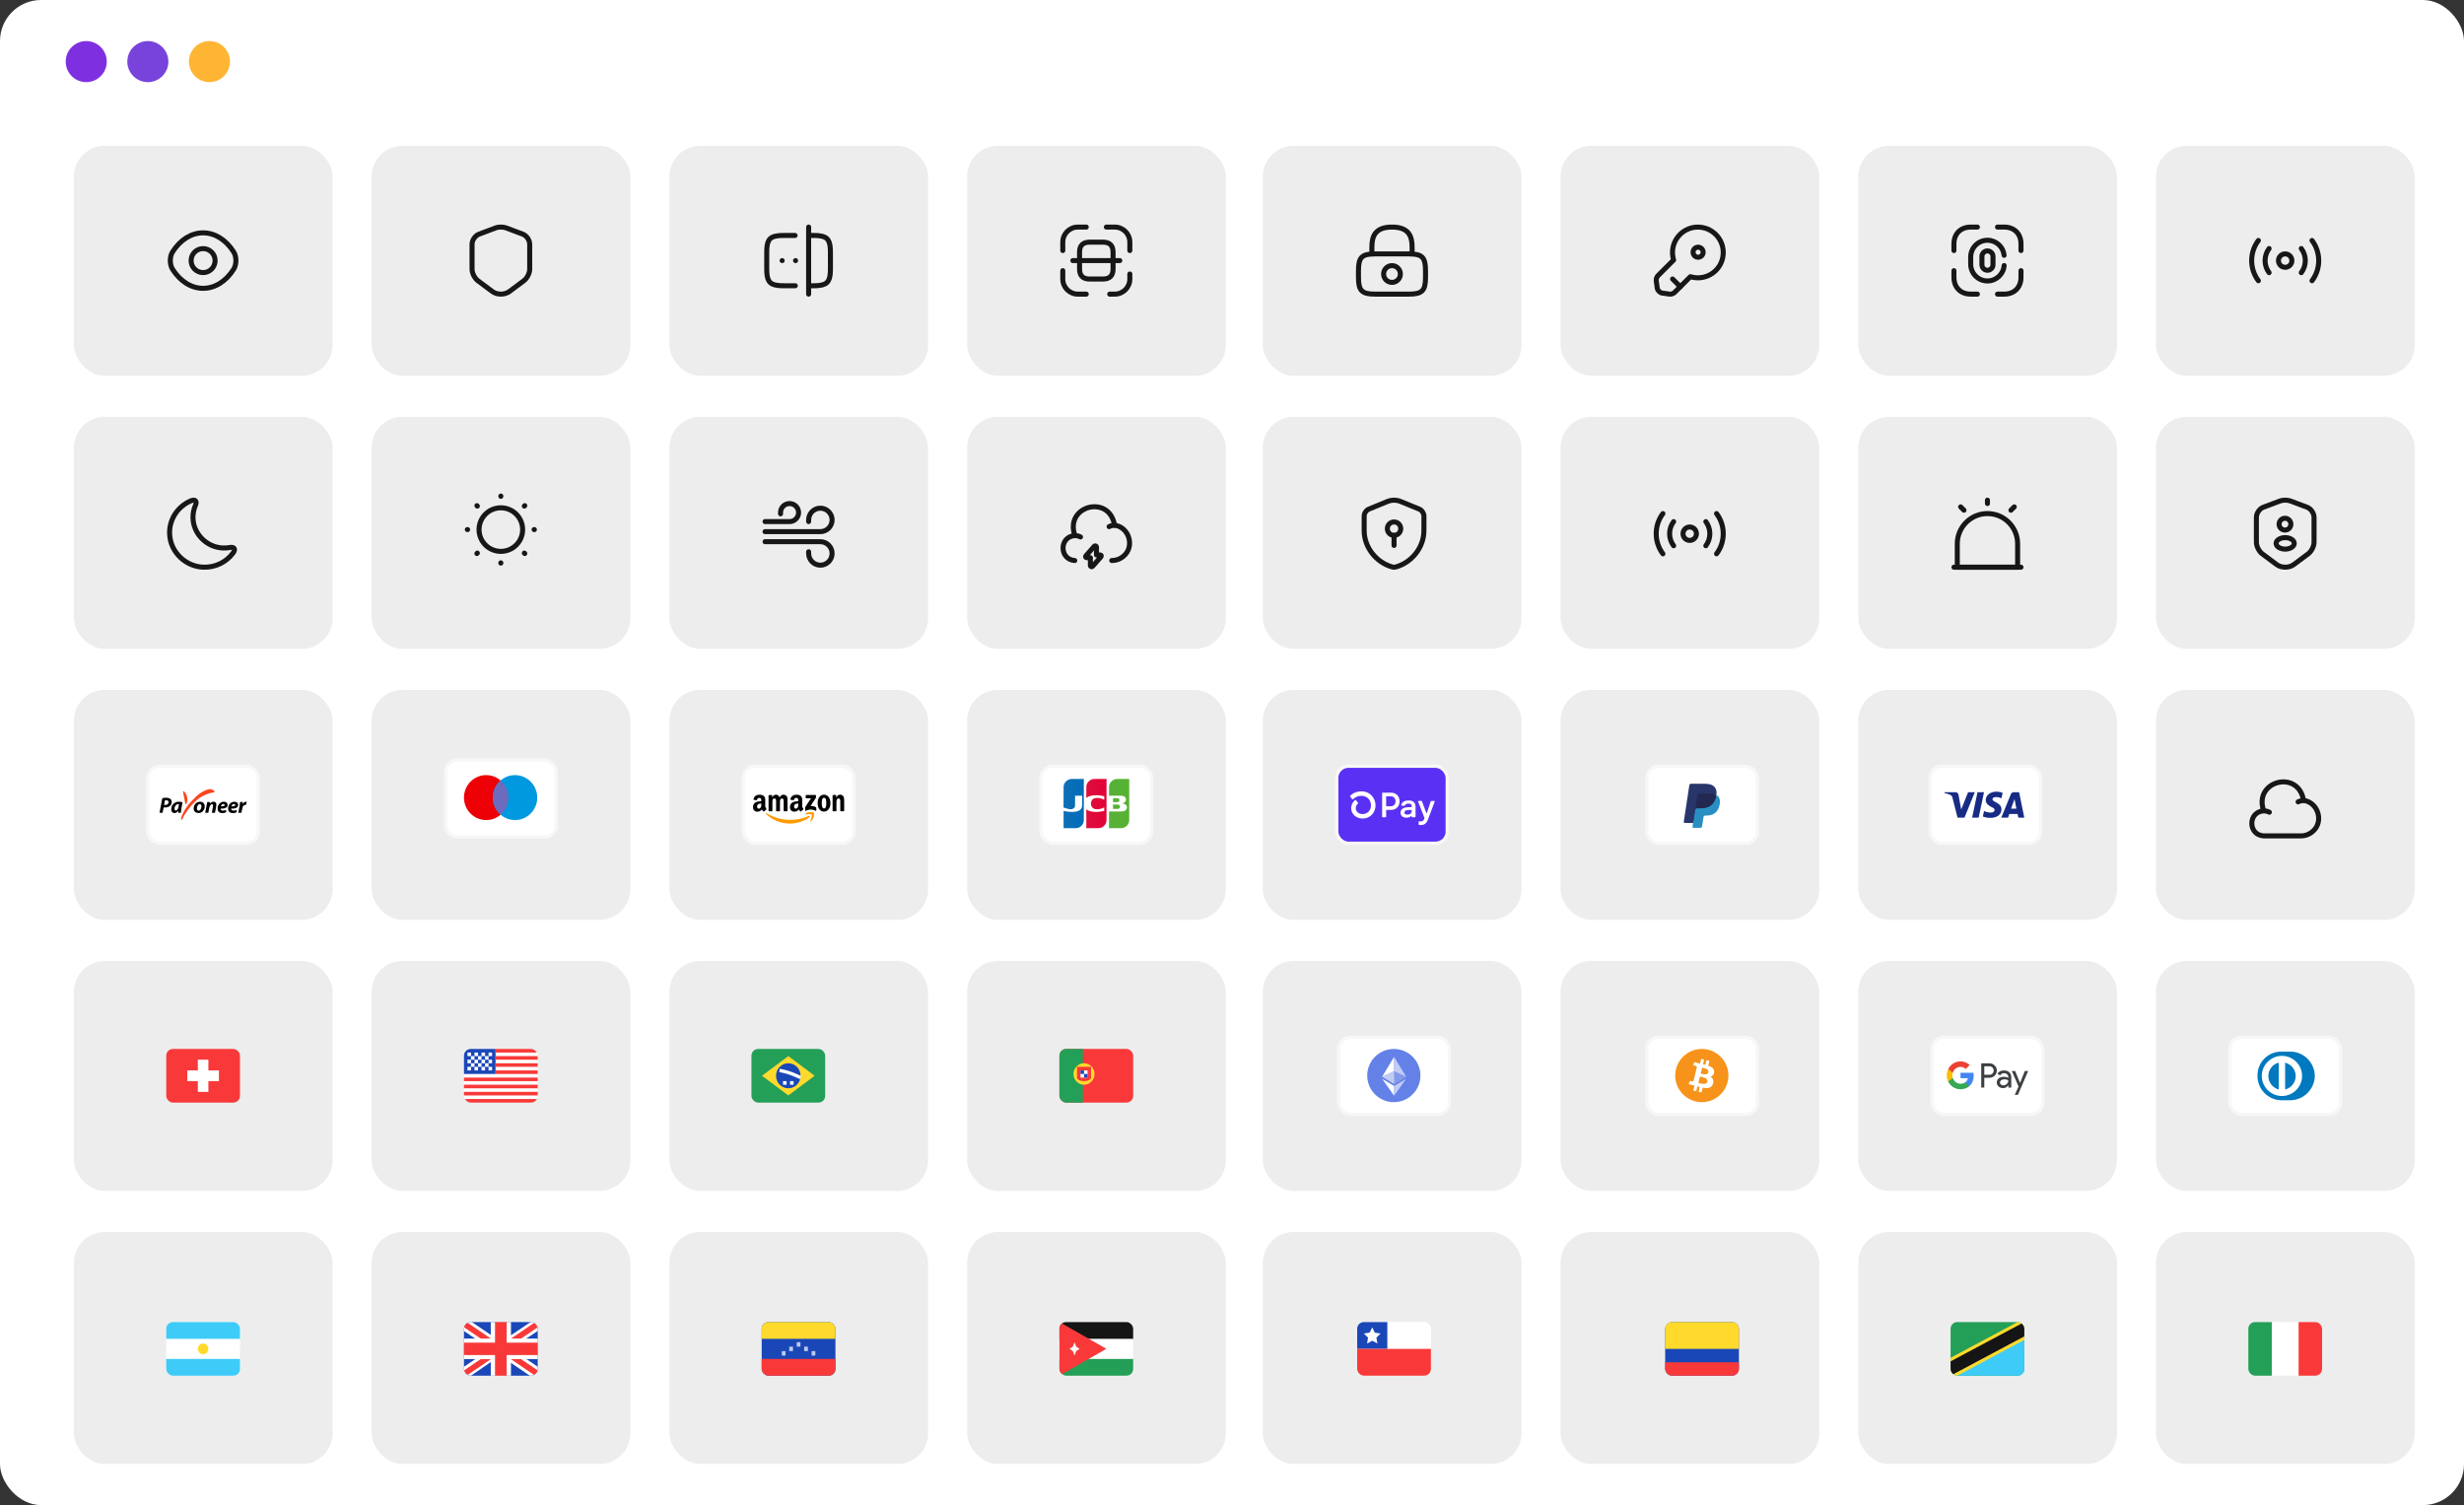 <svg width="1200" height="733" viewBox="0 0 1200 733" fill="none" xmlns="http://www.w3.org/2000/svg">
<rect x="0" y="0" width="1200" height="733" fill="#333333" stroke="none"/>
<rect width="1200" height="733" rx="20" fill="white"/>
<circle cx="42" cy="30" r="10" fill="#7E30E1"/>
<circle cx="72" cy="30" r="10" fill="#7743DB"/>
<circle cx="102" cy="30" r="10" fill="#FFB534"/>
<rect x="36" y="71" width="126" height="112" rx="15" fill="#EDEDED"/>
<rect x="181" y="71" width="126" height="112" rx="15" fill="#EDEDED"/>
<rect x="326" y="71" width="126" height="112" rx="15" fill="#EDEDED"/>
<rect x="471" y="71" width="126" height="112" rx="15" fill="#EDEDED"/>
<rect x="615" y="71" width="126" height="112" rx="15" fill="#EDEDED"/>
<rect x="760" y="71" width="126" height="112" rx="15" fill="#EDEDED"/>
<rect x="905" y="71" width="126" height="112" rx="15" fill="#EDEDED"/>
<rect x="1050" y="71" width="126" height="112" rx="15" fill="#EDEDED"/>
<rect x="36" y="203" width="126" height="113" rx="15" fill="#EDEDED"/>
<rect x="181" y="203" width="126" height="113" rx="15" fill="#EDEDED"/>
<rect x="326" y="203" width="126" height="113" rx="15" fill="#EDEDED"/>
<rect x="471" y="203" width="126" height="113" rx="15" fill="#EDEDED"/>
<rect x="615" y="203" width="126" height="113" rx="15" fill="#EDEDED"/>
<rect x="760" y="203" width="126" height="113" rx="15" fill="#EDEDED"/>
<rect x="905" y="203" width="126" height="113" rx="15" fill="#EDEDED"/>
<rect x="1050" y="203" width="126" height="113" rx="15" fill="#EDEDED"/>
<rect x="36" y="336" width="126" height="112" rx="15" fill="#EDEDED"/>
<rect x="181" y="336" width="126" height="112" rx="15" fill="#EDEDED"/>
<rect x="326" y="336" width="126" height="112" rx="15" fill="#EDEDED"/>
<rect x="471" y="336" width="126" height="112" rx="15" fill="#EDEDED"/>
<rect x="615" y="336" width="126" height="112" rx="15" fill="#EDEDED"/>
<rect x="760" y="336" width="126" height="112" rx="15" fill="#EDEDED"/>
<rect x="905" y="336" width="126" height="112" rx="15" fill="#EDEDED"/>
<rect x="1050" y="336" width="126" height="112" rx="15" fill="#EDEDED"/>
<rect x="36" y="468" width="126" height="112" rx="15" fill="#EDEDED"/>
<rect x="181" y="468" width="126" height="112" rx="15" fill="#EDEDED"/>
<rect x="326" y="468" width="126" height="112" rx="15" fill="#EDEDED"/>
<rect x="471" y="468" width="126" height="112" rx="15" fill="#EDEDED"/>
<rect x="615" y="468" width="126" height="112" rx="15" fill="#EDEDED"/>
<rect x="760" y="468" width="126" height="112" rx="15" fill="#EDEDED"/>
<rect x="905" y="468" width="126" height="112" rx="15" fill="#EDEDED"/>
<rect x="1050" y="468" width="126" height="112" rx="15" fill="#EDEDED"/>
<rect x="36" y="600" width="126" height="113" rx="15" fill="#EDEDED"/>
<rect x="181" y="600" width="126" height="113" rx="15" fill="#EDEDED"/>
<rect x="326" y="600" width="126" height="113" rx="15" fill="#EDEDED"/>
<rect x="471" y="600" width="126" height="113" rx="15" fill="#EDEDED"/>
<rect x="615" y="600" width="126" height="113" rx="15" fill="#EDEDED"/>
<rect x="760" y="600" width="126" height="113" rx="15" fill="#EDEDED"/>
<rect x="905" y="600" width="126" height="113" rx="15" fill="#EDEDED"/>
<rect x="1050" y="600" width="126" height="113" rx="15" fill="#EDEDED"/>
<path d="M82.64 260.603C83.228 269.011 90.362 275.852 98.901 276.227C104.925 276.488 110.313 273.68 113.545 269.256C114.884 267.444 114.166 266.236 111.929 266.644C110.835 266.84 109.709 266.921 108.533 266.872C100.55 266.546 94.019 259.868 93.987 251.983C93.97 249.861 94.411 247.852 95.211 246.024C96.093 244 95.032 243.036 92.991 243.902C86.526 246.628 82.101 253.142 82.64 260.603Z" stroke="#171717" stroke-width="2.449" stroke-linecap="round" stroke-linejoin="round"/>
<path d="M243.917 268.529C249.778 268.529 254.529 263.778 254.529 257.918C254.529 252.057 249.778 247.306 243.917 247.306C238.056 247.306 233.305 252.057 233.305 257.918C233.305 263.778 238.056 268.529 243.917 268.529Z" stroke="#171717" stroke-width="2.449" stroke-linecap="round" stroke-linejoin="round"/>
<path d="M255.574 269.574L255.362 269.362M255.362 246.473L255.574 246.261L255.362 246.473ZM232.26 269.574L232.473 269.362L232.26 269.574ZM243.917 241.722V241.591V241.722ZM243.917 274.243V274.113V274.243ZM227.722 257.917H227.591H227.722ZM260.243 257.917H260.113H260.243ZM232.473 246.473L232.26 246.261L232.473 246.473Z" stroke="#171717" stroke-width="2.449" stroke-linecap="round" stroke-linejoin="round"/>
<path d="M1105.2 395.566C1104.33 395.126 1103.37 394.897 1102.39 394.897C1094.75 395.436 1094.75 406.554 1102.39 407.093H1120.49C1122.7 407.109 1124.82 406.293 1126.44 404.807C1131.81 400.121 1128.93 390.701 1121.86 389.803C1119.32 374.506 1097.23 380.318 1102.47 394.897" stroke="#171717" stroke-width="2.449" stroke-miterlimit="10" stroke-linecap="round" stroke-linejoin="round"/>
<path d="M1119.2 390.521C1120.05 390.097 1120.98 389.868 1121.93 389.852" stroke="#171717" stroke-width="2.449" stroke-miterlimit="10" stroke-linecap="round" stroke-linejoin="round"/>
<path d="M541.444 272.978C543.631 272.994 545.737 272.178 547.354 270.709C552.692 266.04 549.835 256.668 542.799 255.787C540.284 240.538 518.293 246.318 523.501 260.832" stroke="#171717" stroke-width="2.449" stroke-miterlimit="10" stroke-linecap="round" stroke-linejoin="round"/>
<path d="M526.211 261.501C525.346 261.06 524.383 260.832 523.42 260.848C515.812 261.387 515.828 272.456 523.42 272.995" stroke="#171717" stroke-width="2.449" stroke-miterlimit="10" stroke-linecap="round" stroke-linejoin="round"/>
<path d="M540.154 256.473C541.003 256.048 541.917 255.82 542.864 255.803" stroke="#171717" stroke-width="2.449" stroke-miterlimit="10" stroke-linecap="round" stroke-linejoin="round"/>
<path d="M529.395 271.607H531.028V275.411C531.028 275.966 531.73 276.243 532.089 275.819L536.089 271.264C536.578 270.709 536.366 270.252 535.631 270.252H533.999V266.448C533.999 265.893 533.297 265.615 532.938 266.04L528.938 270.595C528.448 271.15 528.66 271.607 529.395 271.607Z" stroke="#171717" stroke-width="2.449" stroke-miterlimit="10" stroke-linecap="round" stroke-linejoin="round"/>
<path d="M372.591 263.815H399.529C402.68 263.815 405.243 266.378 405.243 269.529C405.243 272.68 402.68 275.243 399.529 275.243C396.378 275.243 393.815 272.68 393.815 269.529V268.713" stroke="#171717" stroke-width="2.449" stroke-miterlimit="10" stroke-linecap="round" stroke-linejoin="round"/>
<path d="M372.591 258.917H399.529C402.664 258.917 405.243 256.354 405.243 253.203C405.243 250.069 402.664 247.489 399.529 247.489C396.395 247.489 393.815 250.052 393.815 253.203V254.02" stroke="#171717" stroke-width="2.449" stroke-miterlimit="10" stroke-linecap="round" stroke-linejoin="round"/>
<path d="M372.591 254.02H384.526C386.958 254.02 388.917 252.044 388.917 249.628C388.917 247.195 386.942 245.236 384.526 245.236C382.093 245.236 380.134 247.212 380.134 249.628V250.248" stroke="#171717" stroke-width="2.449" stroke-miterlimit="10" stroke-linecap="round" stroke-linejoin="round"/>
<rect x="939.979" y="373.142" width="53.876" height="37.55" rx="5.714" fill="white"/>
<rect x="939.979" y="373.142" width="53.876" height="37.55" rx="5.714" stroke="#F9F7F6" stroke-width="1.633"/>
<path fill-rule="evenodd" clip-rule="evenodd" d="M956.714 398.216H953.351L950.83 388.313C950.71 387.858 950.456 387.455 950.082 387.265C949.149 386.788 948.121 386.408 947 386.217V385.836H952.417C953.164 385.836 953.725 386.408 953.818 387.074L955.127 394.217L958.488 385.836H961.757L956.714 398.216ZM963.626 398.216H960.45L963.066 385.836H966.241L963.626 398.216ZM970.35 389.266C970.443 388.599 971.004 388.218 971.658 388.218C972.686 388.122 973.806 388.313 974.741 388.789L975.301 386.123C974.367 385.742 973.339 385.55 972.406 385.55C969.324 385.55 967.081 387.265 967.081 389.645C967.081 391.456 968.669 392.407 969.791 392.979C971.004 393.55 971.471 393.932 971.378 394.503C971.378 395.359 970.443 395.741 969.511 395.741C968.389 395.741 967.268 395.455 966.241 394.978L965.681 397.645C966.802 398.121 968.015 398.312 969.137 398.312C972.593 398.406 974.741 396.693 974.741 394.121C974.741 390.883 970.35 390.693 970.35 389.266V389.266ZM985.855 398.216L983.334 385.836H980.625C980.064 385.836 979.504 386.217 979.317 386.788L974.647 398.216H977.917L978.569 396.407H982.586L982.96 398.216H985.855ZM981.092 389.17L982.025 393.836H979.41L981.092 389.17Z" fill="#172B85"/>
<rect x="801.979" y="373.142" width="53.876" height="37.55" rx="5.714" fill="white"/>
<rect x="801.979" y="373.142" width="53.876" height="37.55" rx="5.714" stroke="#F9F7F6" stroke-width="1.633"/>
<path fill-rule="evenodd" clip-rule="evenodd" d="M825.022 402.445L825.383 400.079L824.58 400.06H820.747L823.411 382.602C823.419 382.549 823.446 382.5 823.485 382.465C823.524 382.43 823.574 382.411 823.627 382.411H830.09C832.236 382.411 833.717 382.872 834.49 383.783C834.853 384.21 835.083 384.657 835.195 385.148C835.312 385.664 835.314 386.28 835.2 387.032L835.192 387.086V387.568L835.554 387.78C835.859 387.947 836.102 388.139 836.288 388.358C836.598 388.724 836.798 389.188 836.883 389.738C836.971 390.305 836.942 390.979 836.798 391.741C836.633 392.619 836.366 393.383 836.005 394.008C835.673 394.584 835.25 395.062 834.747 395.433C834.268 395.785 833.698 396.052 833.053 396.223C832.429 396.391 831.717 396.475 830.936 396.475H830.434C830.074 396.475 829.725 396.609 829.45 396.849C829.175 397.094 828.993 397.429 828.938 397.795L828.9 398.008L828.263 402.178L828.234 402.331C828.226 402.38 828.213 402.404 828.194 402.42C828.177 402.435 828.152 402.445 828.128 402.445H825.022" fill="#28356A"/>
<path fill-rule="evenodd" clip-rule="evenodd" d="M835.898 387.142C835.878 387.269 835.856 387.399 835.832 387.533C834.979 392.057 832.063 393.619 828.339 393.619H826.442C825.987 393.619 825.603 393.961 825.532 394.425L824.286 402.594C824.24 402.899 824.467 403.173 824.765 403.173H828.128C828.527 403.173 828.865 402.874 828.928 402.468L828.961 402.292L829.594 398.138L829.635 397.91C829.697 397.503 830.036 397.204 830.434 397.204H830.937C834.196 397.204 836.747 395.836 837.492 391.879C837.804 390.226 837.642 388.846 836.818 387.875C836.569 387.582 836.259 387.34 835.898 387.142" fill="#298FC2"/>
<path fill-rule="evenodd" clip-rule="evenodd" d="M835.006 386.774C834.875 386.735 834.741 386.699 834.603 386.667C834.465 386.636 834.323 386.608 834.177 386.584C833.665 386.499 833.105 386.458 832.505 386.458H827.439C827.314 386.458 827.195 386.487 827.089 386.54C826.856 386.656 826.682 386.885 826.64 387.164L825.562 394.22L825.531 394.425C825.602 393.961 825.986 393.619 826.442 393.619H828.338C832.062 393.619 834.979 392.056 835.831 387.533C835.857 387.399 835.878 387.269 835.897 387.142C835.681 387.023 835.448 386.922 835.196 386.836C835.134 386.815 835.07 386.794 835.006 386.774" fill="#22284F"/>
<path fill-rule="evenodd" clip-rule="evenodd" d="M826.64 387.164C826.683 386.885 826.856 386.656 827.09 386.541C827.197 386.488 827.314 386.459 827.439 386.459H832.505C833.105 386.459 833.666 386.499 834.177 386.585C834.323 386.609 834.465 386.637 834.603 386.668C834.741 386.7 834.876 386.736 835.006 386.775C835.07 386.795 835.135 386.816 835.197 386.836C835.449 386.922 835.683 387.024 835.898 387.142C836.152 385.47 835.896 384.332 835.022 383.301C834.058 382.167 832.318 381.681 830.091 381.681H823.628C823.173 381.681 822.785 382.023 822.715 382.488L820.023 400.126C819.97 400.475 820.23 400.79 820.57 400.79H824.561L826.64 387.164" fill="#28356A"/>
<rect x="650.979" y="373.142" width="53.876" height="37.55" rx="5.714" fill="#5A31F4"/>
<rect x="650.979" y="373.142" width="53.876" height="37.55" rx="5.714" stroke="#F9F7F6" stroke-width="1.633"/>
<path d="M681.623 390.242C681.623 392.684 679.911 394.428 677.518 394.428H675.263C675.238 394.428 675.214 394.433 675.191 394.442C675.168 394.452 675.147 394.466 675.129 394.483C675.112 394.501 675.098 394.522 675.088 394.545C675.079 394.568 675.074 394.593 675.074 394.618V397.828C675.074 397.878 675.054 397.926 675.019 397.962C674.984 397.997 674.936 398.018 674.885 398.018H673.308C673.27 398.018 673.234 398.006 673.202 397.985C673.171 397.965 673.147 397.935 673.133 397.9C673.123 397.878 673.118 397.853 673.118 397.829V386.245C673.118 386.22 673.123 386.195 673.132 386.172C673.141 386.149 673.155 386.128 673.173 386.11C673.19 386.093 673.211 386.079 673.234 386.069C673.257 386.06 673.282 386.055 673.307 386.055H677.528C679.911 386.052 681.623 387.796 681.623 390.242V390.242ZM679.656 390.242C679.656 388.837 678.698 387.811 677.399 387.811H675.263C675.238 387.811 675.214 387.816 675.191 387.826C675.168 387.835 675.147 387.849 675.129 387.867C675.112 387.884 675.098 387.905 675.088 387.928C675.079 387.951 675.074 387.976 675.074 388.001V392.471C675.074 392.522 675.094 392.57 675.13 392.605C675.165 392.64 675.213 392.66 675.263 392.66H677.399C678.698 392.67 679.656 391.642 679.656 390.242ZM682.091 395.795C682.075 395.421 682.152 395.048 682.316 394.711C682.481 394.374 682.727 394.083 683.032 393.866C683.647 393.402 684.61 393.163 686.022 393.113L687.526 393.06V392.616C687.526 391.727 686.93 391.351 685.973 391.351C685.015 391.351 684.408 391.69 684.268 392.245C684.257 392.284 684.233 392.318 684.2 392.342C684.167 392.366 684.127 392.378 684.087 392.377H682.601C682.574 392.378 682.546 392.372 682.521 392.361C682.496 392.35 682.474 392.334 682.456 392.314C682.438 392.293 682.424 392.269 682.417 392.242C682.409 392.216 682.408 392.188 682.412 392.161C682.632 390.846 683.726 389.846 686.04 389.846C688.502 389.846 689.391 390.993 689.391 393.181V397.828C689.39 397.879 689.37 397.927 689.334 397.963C689.298 397.998 689.249 398.018 689.198 398.018H687.701C687.65 398.018 687.602 397.998 687.567 397.963C687.549 397.945 687.535 397.924 687.526 397.901C687.516 397.878 687.512 397.854 687.512 397.829V397.481C687.512 397.452 687.504 397.424 687.488 397.4C687.472 397.376 687.45 397.358 687.423 397.347C687.396 397.336 687.367 397.333 687.339 397.34C687.311 397.346 687.285 397.36 687.266 397.381C686.816 397.87 686.091 398.223 684.929 398.223C683.219 398.223 682.091 397.334 682.091 395.795V395.795ZM687.526 394.788V394.428L685.578 394.531C684.552 394.583 683.955 395.009 683.955 395.728C683.955 396.377 684.502 396.736 685.459 396.736C686.759 396.736 687.526 396.035 687.526 394.788V394.788ZM690.895 401.529V400.182C690.895 400.154 690.902 400.126 690.914 400.101C690.926 400.075 690.944 400.053 690.966 400.035C690.988 400.017 691.013 400.004 691.041 399.998C691.068 399.991 691.097 399.99 691.124 399.995C691.354 400.038 691.588 400.06 691.822 400.061C692.224 400.081 692.621 399.965 692.949 399.732C693.278 399.499 693.518 399.163 693.633 398.777L693.73 398.467C693.744 398.426 693.744 398.38 693.73 398.339L690.609 390.322C690.598 390.293 690.594 390.262 690.597 390.231C690.601 390.2 690.612 390.17 690.629 390.145C690.647 390.119 690.67 390.098 690.698 390.083C690.725 390.068 690.756 390.06 690.787 390.06H692.3C692.339 390.06 692.377 390.073 692.408 390.095C692.44 390.117 692.464 390.148 692.478 390.184L694.598 395.838C694.611 395.875 694.636 395.908 694.668 395.931C694.701 395.954 694.74 395.966 694.78 395.966C694.819 395.966 694.858 395.954 694.891 395.931C694.923 395.908 694.948 395.875 694.961 395.838L696.802 390.2C696.815 390.161 696.839 390.127 696.872 390.104C696.905 390.08 696.945 390.067 696.985 390.067H698.551C698.582 390.068 698.613 390.075 698.641 390.09C698.669 390.105 698.692 390.126 698.71 390.152C698.728 390.178 698.739 390.207 698.743 390.239C698.747 390.27 698.743 390.301 698.732 390.331L695.393 399.233C694.625 401.302 693.307 401.832 691.855 401.832C691.58 401.839 691.305 401.806 691.039 401.733C690.995 401.722 690.956 401.695 690.93 401.657C690.904 401.62 690.891 401.574 690.895 401.529V401.529ZM662.98 385.387C660.992 385.373 659.073 386.121 657.62 387.478C657.558 387.535 657.519 387.613 657.511 387.697C657.503 387.781 657.527 387.865 657.578 387.932L658.477 389.161C658.507 389.202 658.544 389.236 658.588 389.261C658.632 389.286 658.68 389.301 658.731 389.304C658.781 389.308 658.831 389.301 658.878 389.284C658.925 389.266 658.968 389.238 659.003 389.202C659.526 388.68 660.147 388.267 660.831 387.987C661.515 387.708 662.248 387.567 662.987 387.574C666.073 387.574 667.684 389.897 667.684 392.19C667.684 394.683 665.991 396.437 663.558 396.471C661.678 396.471 660.26 395.225 660.26 393.578C660.262 393.163 660.357 392.752 660.536 392.377C660.716 392.002 660.977 391.671 661.3 391.409C661.368 391.352 661.411 391.271 661.42 391.182C661.429 391.094 661.402 391.005 661.346 390.936L660.401 389.742C660.372 389.706 660.337 389.676 660.296 389.654C660.256 389.631 660.211 389.618 660.166 389.613C660.12 389.608 660.073 389.613 660.029 389.626C659.985 389.64 659.944 389.662 659.909 389.691C659.328 390.159 658.86 390.751 658.538 391.424C658.215 392.096 658.048 392.833 658.047 393.578C658.047 396.413 660.456 398.636 663.541 398.654H663.583C667.246 398.607 669.895 395.894 669.895 392.185C669.895 388.892 667.47 385.387 662.981 385.387H662.98Z" fill="white"/>
<rect x="506.979" y="373.142" width="53.876" height="37.55" rx="5.714" fill="white"/>
<rect x="506.979" y="373.142" width="53.876" height="37.55" rx="5.714" stroke="#F9F7F6" stroke-width="1.633"/>
<path d="M542.05 391.843C542.918 391.862 543.79 391.805 544.654 391.872C545.529 392.036 545.74 393.36 544.962 393.794C544.432 394.08 543.802 393.9 543.227 393.951H542.05V391.843V391.843ZM545.155 389.457C545.348 390.137 544.692 390.748 544.037 390.654H542.05C542.064 390.013 542.023 389.317 542.07 388.709C542.866 388.731 543.67 388.663 544.461 388.744C544.801 388.83 545.086 389.109 545.155 389.457V389.457ZM549.937 379.37C549.974 380.669 549.942 382.037 549.953 383.362C549.951 388.75 549.958 394.138 549.949 399.527C549.914 401.546 548.124 403.301 546.119 403.341C544.112 403.349 542.104 403.342 540.096 403.345V395.199C542.284 395.188 544.472 395.222 546.659 395.182C547.673 395.118 548.784 394.449 548.831 393.333C548.951 392.212 547.894 391.436 546.89 391.314C546.504 391.304 546.516 391.201 546.89 391.157C547.847 390.95 548.599 389.959 548.317 388.967C548.077 387.924 546.924 387.52 545.965 387.522C544.009 387.509 542.053 387.52 540.097 387.516C540.109 385.995 540.07 384.473 540.118 382.953C540.273 380.97 542.107 379.335 544.085 379.371C546.036 379.37 547.986 379.37 549.937 379.37V379.37Z" fill="url(#paint0_linear_60_322)"/>
<path d="M517.994 383.158C518.044 381.142 519.841 379.402 521.844 379.372C523.844 379.366 525.844 379.371 527.844 379.37C527.838 386.115 527.854 392.862 527.835 399.607C527.758 401.599 525.981 403.306 524 403.341C521.996 403.348 519.992 403.342 517.988 403.344V394.924C519.935 395.383 521.976 395.579 523.961 395.274C525.148 395.083 526.447 394.5 526.849 393.269C527.144 392.216 526.978 391.107 527.022 390.026V387.515H523.586C523.57 389.176 523.617 390.839 523.561 392.498C523.468 393.517 522.459 394.165 521.497 394.13C520.305 394.143 517.942 393.266 517.942 393.266C517.936 390.155 517.977 386.259 517.994 383.158V383.158Z" fill="url(#paint1_linear_60_322)"/>
<path d="M529.125 388.529C528.944 388.567 529.089 387.912 529.042 387.664C529.055 386.094 529.017 384.523 529.063 382.954C529.218 380.963 531.067 379.323 533.052 379.37H538.898C538.893 386.116 538.909 392.862 538.89 399.607C538.813 401.599 537.035 403.306 535.054 403.342C533.05 403.349 531.046 403.343 529.042 403.345V394.119C530.411 395.242 532.271 395.417 533.976 395.42C535.261 395.419 536.539 395.221 537.788 394.925V393.234C536.381 393.935 534.727 394.381 533.168 393.978C532.08 393.707 531.29 392.656 531.308 391.533C531.182 390.366 531.866 389.133 533.013 388.786C534.438 388.34 535.99 388.681 537.325 389.261C537.612 389.411 537.902 389.597 537.787 389.119V387.79C535.554 387.259 533.178 387.063 530.935 387.641C530.285 387.824 529.653 388.102 529.125 388.529V388.529Z" fill="url(#paint2_linear_60_322)"/>
<rect x="361.979" y="373.142" width="53.876" height="37.55" rx="5.714" fill="white"/>
<rect x="361.979" y="373.142" width="53.876" height="37.55" rx="5.714" stroke="#F9F7F6" stroke-width="1.633"/>
<path fill-rule="evenodd" clip-rule="evenodd" d="M405.722 395.098H407.091H407.092C407.235 395.101 407.354 394.982 407.36 394.832V390.843C407.36 390.342 407.385 389.889 407.577 389.437C407.709 389.092 408.02 388.861 408.372 388.844C409.248 388.844 409.24 389.852 409.233 390.645C409.233 390.712 409.232 390.777 409.232 390.84V394.865C409.249 394.994 409.351 395.092 409.475 395.098H410.857C410.988 395.101 411.1 395.001 411.12 394.865V390.201C411.12 389.484 411.12 388.486 410.762 387.893C410.374 387.253 409.773 387.02 409.158 387.02C408.21 387.02 407.671 387.503 407.287 388.516H407.26V387.383C407.232 387.264 407.133 387.179 407.017 387.175H405.743C405.608 387.172 405.493 387.278 405.479 387.418V394.832C405.48 394.974 405.587 395.09 405.722 395.098ZM404.433 391.21C404.433 388.871 403.33 387.03 401.291 387.03C399.305 387.03 398.202 388.84 398.202 391.132C398.202 393.423 399.291 395.264 401.291 395.264C403.217 395.264 404.433 393.471 404.433 391.21ZM400.227 390.898C400.227 389.993 400.292 388.543 401.305 388.543C401.74 388.543 402.048 388.749 402.202 389.261C402.382 389.852 402.407 390.601 402.407 391.225C402.407 392.176 402.367 393.735 401.291 393.735C400.227 393.735 400.227 391.845 400.227 390.928V390.898ZM374.536 395.113H375.908H375.91C375.979 395.115 376.045 395.087 376.095 395.037C376.145 394.987 376.173 394.918 376.175 394.846V390.918L376.175 390.856C376.174 390.002 376.173 388.873 377.123 388.873C378.001 388.873 377.988 389.865 377.977 390.667L377.977 390.667C377.975 390.753 377.974 390.837 377.974 390.918V394.847C377.977 394.989 378.083 395.105 378.217 395.113H379.594C379.662 395.114 379.729 395.087 379.778 395.037C379.828 394.987 379.856 394.918 379.858 394.846V390.918L379.858 390.824C379.857 390.408 379.856 389.847 379.987 389.498C380.12 389.141 380.443 388.902 380.807 388.891C381.205 388.891 381.512 389.031 381.615 389.53C381.667 389.77 381.66 390.326 381.656 390.695C381.654 390.782 381.654 390.858 381.654 390.918V394.847C381.655 394.989 381.762 395.106 381.897 395.113H383.269C383.338 395.115 383.405 395.087 383.455 395.037C383.505 394.987 383.533 394.918 383.534 394.846V390.169C383.534 390.055 383.536 389.938 383.538 389.82C383.55 389.122 383.561 388.379 383.188 387.845C382.735 387.24 382.007 386.938 381.283 387.056C380.559 387.174 379.952 387.693 379.695 388.414C379.309 387.477 378.758 387.041 377.912 387.041C377.066 387.041 376.437 387.477 376.104 388.414H376.079V387.446C376.071 387.308 375.967 387.198 375.835 387.191H374.555C374.414 387.189 374.297 387.307 374.293 387.455V394.869C374.305 395.002 374.408 395.106 374.536 395.113ZM372.146 395.169C372.056 395.252 371.926 395.266 371.822 395.204C371.433 394.864 371.315 394.68 371.135 394.397L371.135 394.397L371.135 394.397L371.135 394.397L371.135 394.397L371.135 394.397C371.104 394.348 371.071 394.297 371.035 394.241C370.28 395.049 369.746 395.291 368.77 395.291C367.614 395.291 366.714 394.54 366.714 393.04C366.714 391.868 367.322 391.071 368.173 390.68C368.801 390.39 369.64 390.3 370.365 390.223L370.365 390.223C370.5 390.208 370.631 390.194 370.755 390.179V389.993C370.755 389.957 370.756 389.921 370.756 389.884L370.756 389.884C370.758 389.566 370.761 389.211 370.589 388.944C370.421 388.679 370.103 388.57 369.818 388.57C369.294 388.57 368.827 388.852 368.713 389.437C368.698 389.573 368.599 389.682 368.47 389.702L367.149 389.55C367.083 389.54 367.024 389.503 366.986 389.446C366.947 389.389 366.932 389.317 366.945 389.249C367.25 387.551 368.709 387.039 370.016 387.039C370.685 387.039 371.558 387.225 372.083 387.757C372.7 388.364 372.696 389.158 372.692 390.027V390.027C372.692 390.098 372.691 390.17 372.691 390.243V392.491C372.691 393.097 372.905 393.398 373.13 393.715L373.13 393.716L373.13 393.716L373.13 393.716L373.13 393.716C373.157 393.753 373.184 393.791 373.21 393.83C373.298 393.958 373.317 394.117 373.21 394.213C372.929 394.46 372.431 394.915 372.157 395.172L372.146 395.169ZM370.762 391.649L370.762 391.719C370.762 392.251 370.763 392.702 370.505 393.183C370.286 393.59 369.94 393.84 369.553 393.84C369.027 393.84 368.719 393.418 368.719 392.792C368.719 391.562 369.768 391.339 370.762 391.339V391.649ZM391.132 393.71C391.159 393.748 391.186 393.786 391.213 393.825C391.305 393.958 391.325 394.113 391.207 394.202C390.926 394.448 390.427 394.905 390.154 395.16C390.063 395.242 389.933 395.255 389.829 395.194C389.438 394.852 389.323 394.671 389.14 394.384L389.14 394.384C389.109 394.337 389.077 394.286 389.041 394.231C388.287 395.039 387.75 395.28 386.777 395.28C385.621 395.28 384.721 394.53 384.721 393.031C384.721 391.857 385.326 391.061 386.186 390.67C386.816 390.379 387.66 390.289 388.387 390.212L388.387 390.212L388.387 390.212C388.519 390.198 388.647 390.185 388.769 390.17V389.987C388.769 389.952 388.769 389.916 388.769 389.879C388.772 389.561 388.775 389.207 388.601 388.941C388.438 388.675 388.114 388.565 387.83 388.565C387.306 388.565 386.842 388.847 386.726 389.431C386.711 389.567 386.612 389.676 386.483 389.697L385.152 389.546C385.085 389.537 385.026 389.499 384.987 389.442C384.948 389.384 384.933 389.313 384.946 389.243C385.253 387.545 386.712 387.033 388.019 387.033C388.686 387.033 389.559 387.22 390.086 387.752C390.704 388.356 390.699 389.144 390.695 390.008V390.008V390.008V390.009V390.009C390.694 390.085 390.694 390.161 390.694 390.238V392.488C390.694 393.092 390.907 393.393 391.132 393.71ZM387.563 393.832C387.948 393.832 388.296 393.582 388.514 393.177C388.772 392.693 388.772 392.24 388.771 391.701V391.701L388.771 391.644V391.332C387.778 391.332 386.729 391.555 386.729 392.786C386.729 393.411 387.036 393.832 387.563 393.832ZM392.375 387.43V388.486C392.374 388.558 392.402 388.628 392.451 388.678C392.501 388.729 392.568 388.756 392.637 388.753H395L392.29 392.843C392.166 393.062 392.108 393.316 392.122 393.57V394.65C392.122 394.806 392.286 394.984 392.443 394.896C393.938 394.081 395.716 394.078 397.213 394.887C397.385 394.98 397.546 394.8 397.546 394.644V393.509C397.542 393.335 397.449 393.178 397.303 393.096C396.514 392.63 395.596 392.493 394.728 392.514L397.067 389.005C397.285 388.69 397.407 388.491 397.407 388.339V387.43C397.407 387.358 397.38 387.288 397.331 387.238C397.282 387.187 397.215 387.16 397.146 387.163H392.632C392.563 387.159 392.496 387.185 392.447 387.236C392.398 387.287 392.372 387.357 392.375 387.43Z" fill="black"/>
<path fill-rule="evenodd" clip-rule="evenodd" d="M394.633 399.827C394.946 399.01 395.641 397.18 395.31 396.736H395.313C394.983 396.292 393.135 396.525 392.304 396.63L392.302 396.63C392.049 396.662 392.01 396.431 392.238 396.263C393.714 395.173 396.132 395.485 396.413 395.853C396.694 396.221 396.337 398.77 394.954 399.987C394.741 400.173 394.538 400.074 394.633 399.827ZM384.7 401.087C387.915 401.087 391.659 400.02 394.238 398.02V398.024C394.665 397.686 394.299 397.19 393.863 397.385C391.048 398.633 388.027 399.284 384.972 399.302C380.733 399.302 376.633 398.08 373.316 396.051C373.025 395.874 372.809 396.187 373.052 396.416C376.245 399.444 380.4 401.111 384.7 401.087Z" fill="#FF9900"/>
<rect x="71.979" y="373.142" width="53.876" height="37.55" rx="5.714" fill="white"/>
<rect x="71.979" y="373.142" width="53.876" height="37.55" rx="5.714" stroke="#F9F7F6" stroke-width="1.633"/>
<path fill-rule="evenodd" clip-rule="evenodd" d="M77.773 395.403L77.773 395.403C77.812 395.18 77.85 394.964 77.894 394.748C78.079 393.771 78.265 392.795 78.451 391.82C78.638 390.845 78.824 389.869 79.009 388.892C79.035 388.769 79.071 388.686 79.194 388.665C80.155 388.521 81.121 388.418 82.082 388.66C82.92 388.866 83.505 389.459 83.603 390.155C83.803 391.542 82.997 392.65 81.799 393.047C81.167 393.253 80.525 393.304 79.872 393.243C79.718 393.227 79.672 393.268 79.646 393.418C79.507 394.176 79.364 394.928 79.215 395.681C79.204 395.743 79.148 395.841 79.112 395.841C78.763 395.848 78.419 395.847 78.062 395.846H78.062H78.062H78.062H78.062H78.062H78.062H78.062H78.062H78.061H78.061C77.941 395.846 77.818 395.846 77.693 395.846C77.722 395.694 77.748 395.547 77.773 395.403ZM79.903 392.016C80.004 392.016 80.101 392.018 80.196 392.021C80.397 392.026 80.587 392.032 80.772 392.011C81.306 391.954 81.733 391.712 81.974 391.201C82.246 390.624 82.051 390.011 81.537 389.83C81.172 389.701 80.797 389.727 80.422 389.779C80.376 389.784 80.314 389.856 80.304 389.902C80.232 390.28 80.16 390.66 80.086 391.053L79.903 392.016ZM86.573 395.109L86.573 395.109C86.412 395.29 86.259 395.461 86.08 395.598C85.541 396.016 84.924 396.108 84.302 395.82C83.685 395.536 83.434 394.985 83.408 394.335C83.351 392.969 83.829 391.841 84.975 391.057C85.695 390.562 86.522 390.413 87.38 390.459C87.664 390.476 87.946 390.525 88.228 390.575C88.38 390.601 88.533 390.628 88.686 390.65C88.86 390.676 88.886 390.774 88.855 390.923C88.814 391.139 88.772 391.354 88.731 391.569L88.731 391.569L88.731 391.569L88.731 391.569L88.731 391.569L88.731 391.569C88.575 392.373 88.42 393.175 88.29 393.98C88.216 394.44 88.186 394.912 88.156 395.38L88.156 395.38V395.38L88.156 395.38L88.156 395.38L88.156 395.38C88.151 395.461 88.146 395.543 88.141 395.624C88.131 395.789 88.09 395.856 87.92 395.851C87.601 395.84 87.283 395.84 86.964 395.851C86.8 395.856 86.743 395.794 86.758 395.634C86.773 395.458 86.783 395.276 86.792 395.087V395.087L86.792 395.087L86.792 395.086L86.792 395.086C86.796 395.011 86.8 394.934 86.805 394.856C86.724 394.941 86.647 395.026 86.573 395.109L86.573 395.109L86.573 395.109L86.573 395.109L86.573 395.109ZM87.165 391.67C86.666 391.531 86.25 391.629 85.9 391.923C85.243 392.48 84.944 393.201 85.001 394.062C85.016 394.325 85.119 394.578 85.397 394.691C85.674 394.804 85.926 394.722 86.142 394.536C86.27 394.423 86.394 394.294 86.486 394.15C86.849 393.595 86.948 392.969 87.048 392.333C87.083 392.113 87.118 391.891 87.165 391.67ZM94.446 394.557C94.729 395.464 95.505 395.969 96.867 395.969C97.802 395.944 98.732 395.413 99.313 394.32C99.621 393.732 99.734 393.103 99.693 392.444C99.657 391.81 99.405 391.274 98.891 390.892C98.352 390.49 97.735 390.408 97.078 390.48C94.878 390.727 93.979 393.062 94.446 394.557ZM95.91 393.8V393.8V393.8V393.8C95.91 393.774 95.911 393.748 95.911 393.722C95.926 393.129 96.07 392.578 96.425 392.088C96.584 391.872 96.784 391.707 97.052 391.645C97.596 391.521 98.043 391.836 98.095 392.428C98.157 393.155 97.982 393.825 97.525 394.408C97.35 394.624 97.129 394.774 96.846 394.799C96.337 394.846 95.952 394.5 95.911 393.959C95.907 393.907 95.909 393.853 95.91 393.8ZM100.916 390.588H102.222C102.201 390.867 102.18 391.135 102.155 391.408C102.202 391.363 102.248 391.32 102.293 391.277L102.293 391.276L102.294 391.276C102.39 391.185 102.482 391.097 102.576 391.016C103.085 390.573 103.666 390.377 104.339 390.485C104.894 390.578 105.279 390.985 105.341 391.557C105.408 392.153 105.297 392.73 105.185 393.306L105.161 393.433C105.116 393.668 105.071 393.902 105.027 394.136L105.027 394.137L105.027 394.137L105.027 394.137C104.929 394.649 104.832 395.161 104.729 395.671C104.714 395.738 104.637 395.835 104.585 395.841C104.144 395.851 103.702 395.846 103.26 395.841C103.245 395.841 103.23 395.833 103.207 395.82L103.207 395.82L103.207 395.82L103.207 395.82C103.199 395.816 103.189 395.81 103.177 395.805C103.26 395.377 103.342 394.944 103.419 394.511C103.537 393.846 103.65 393.186 103.753 392.521C103.774 392.408 103.763 392.289 103.748 392.176C103.707 391.779 103.414 391.598 103.034 391.717C102.664 391.836 102.443 392.124 102.263 392.444C101.995 392.913 101.903 393.433 101.81 393.954C101.787 394.083 101.764 394.212 101.741 394.341C101.663 394.782 101.585 395.222 101.497 395.665C101.482 395.732 101.404 395.835 101.353 395.841C100.993 395.853 100.629 395.852 100.241 395.851H100.241H100.241C100.142 395.851 100.042 395.851 99.94 395.851C100.279 394.078 100.598 392.341 100.916 390.588ZM108.327 394.769C107.782 394.702 107.417 394.32 107.453 393.784C107.567 393.784 107.68 393.786 107.792 393.788C108.015 393.791 108.236 393.794 108.455 393.784C108.984 393.753 109.503 393.665 109.986 393.423C110.603 393.114 110.891 392.604 110.845 391.939C110.798 391.263 110.434 390.774 109.781 390.578C108.805 390.284 107.905 390.49 107.139 391.145C106.209 391.939 105.86 392.99 105.994 394.191C106.086 395.042 106.549 395.65 107.391 395.866C108.296 396.098 109.185 395.975 110.043 395.624C110.105 395.598 110.177 395.5 110.171 395.439C110.159 395.187 110.134 394.936 110.108 394.684C110.102 394.621 110.095 394.558 110.089 394.495C110.072 394.495 110.06 394.494 110.05 394.494C110.036 394.493 110.028 394.492 110.022 394.495C109.966 394.516 109.909 394.537 109.858 394.557C109.365 394.748 108.856 394.83 108.327 394.769ZM109.123 392.485C108.81 392.65 107.998 392.748 107.602 392.666C107.684 391.98 108.409 391.444 109.02 391.594C109.226 391.645 109.375 391.753 109.411 391.975C109.447 392.192 109.339 392.372 109.123 392.485ZM112.587 393.804C112.54 394.31 112.9 394.696 113.45 394.768C113.964 394.83 114.457 394.753 114.94 394.578C114.985 394.561 115.028 394.544 115.075 394.526C115.115 394.51 115.158 394.493 115.207 394.475C115.218 394.584 115.229 394.691 115.24 394.796C115.262 395.015 115.284 395.227 115.295 395.438C115.3 395.5 115.228 395.598 115.171 395.624C114.298 395.985 113.399 396.109 112.479 395.856C111.651 395.629 111.22 395.026 111.117 394.201C110.988 393.145 111.261 392.191 111.996 391.408C112.787 390.567 113.758 390.268 114.879 390.578C115.562 390.768 115.927 391.263 115.968 391.959C116.009 392.64 115.701 393.15 115.058 393.449C114.411 393.748 113.722 393.794 113.023 393.81C112.885 393.804 112.741 393.804 112.587 393.804ZM113.011 392.691L113.011 392.691C113.239 392.68 113.459 392.669 113.676 392.639C113.882 392.614 114.087 392.552 114.272 392.464C114.472 392.377 114.57 392.191 114.539 391.964C114.508 391.748 114.365 391.645 114.164 391.593C113.558 391.428 112.802 391.985 112.736 392.706C112.829 392.701 112.921 392.696 113.011 392.691ZM116.251 394.768C116.184 395.119 116.122 395.464 116.055 395.846C116.158 395.846 116.26 395.846 116.36 395.846C116.755 395.847 117.133 395.848 117.51 395.835C117.546 395.835 117.602 395.738 117.612 395.676C117.665 395.418 117.713 395.16 117.762 394.901C117.852 394.424 117.941 393.948 118.054 393.48C118.306 392.439 118.733 392.078 119.745 391.944C119.786 391.939 119.853 391.892 119.863 391.856C119.928 391.56 119.986 391.261 120.046 390.952C120.076 390.793 120.108 390.631 120.141 390.464C119.164 390.361 118.62 390.928 118.147 391.624L118.154 391.525C118.178 391.217 118.201 390.903 118.229 390.573C118.122 390.573 118.017 390.572 117.914 390.572C117.61 390.571 117.318 390.57 117.027 390.578C116.986 390.583 116.908 390.676 116.903 390.732C116.794 392.057 116.534 393.353 116.275 394.648L116.251 394.768Z" fill="black"/>
<path fill-rule="evenodd" clip-rule="evenodd" d="M102.645 384.37C102.593 384.356 102.541 384.342 102.489 384.331C102.329 384.331 102.17 384.331 102.001 384.336C101.943 384.347 101.885 384.36 101.826 384.373C101.755 384.388 101.683 384.404 101.61 384.418C100.824 384.568 100.084 384.841 99.369 385.202C97.823 385.985 96.435 387.001 95.191 388.202C94.364 388.995 93.562 389.825 92.786 390.676C91.425 392.171 90.258 393.815 89.328 395.619C88.85 396.552 88.418 397.505 88.223 398.542C88.187 398.732 88.249 398.954 88.31 399.145C88.336 399.222 88.48 399.279 88.578 399.31C88.603 399.32 88.68 399.191 88.716 399.119C88.729 399.091 88.742 399.062 88.756 399.033C88.979 398.544 89.281 397.883 89.542 397.445C90.097 396.517 90.536 395.799 91.157 394.918C92.154 393.5 93.319 392.11 94.542 390.883C95.698 389.723 96.856 388.686 98.311 387.903C98.979 387.547 99.662 387.196 100.361 386.908C101.569 386.408 102.828 386.068 104.123 385.877C104.262 385.856 104.447 385.748 104.493 385.635C104.534 385.532 104.436 385.336 104.339 385.238C103.943 384.831 103.481 384.521 102.905 384.429C102.818 384.416 102.732 384.393 102.645 384.37ZM90.88 391.402C91.126 390.732 91.25 390.036 91.265 389.315C91.258 389.237 91.253 389.16 91.247 389.083C91.236 388.928 91.224 388.774 91.204 388.619C91.065 387.423 90.551 386.408 89.734 385.537C89.636 385.439 89.502 385.361 89.369 385.315C89.235 385.263 89.148 385.341 89.158 385.495C89.159 385.499 89.159 385.502 89.159 385.505C89.169 385.636 89.179 385.772 89.204 385.903C89.241 386.109 89.276 386.315 89.312 386.521C89.44 387.255 89.568 387.99 89.708 388.722C89.847 389.459 90.001 390.191 90.165 390.918C90.222 391.15 90.314 391.382 90.427 391.598C90.515 391.763 90.638 391.748 90.751 391.598C90.803 391.536 90.854 391.475 90.88 391.402Z" fill="#FC461E"/>
<rect x="216.979" y="370.142" width="53.876" height="37.55" rx="5.714" fill="white"/>
<rect x="216.979" y="370.142" width="53.876" height="37.55" rx="5.714" stroke="#F9F7F6" stroke-width="1.633"/>
<path d="M247.603 388.437C247.603 394.483 242.758 399.385 236.781 399.385C230.804 399.385 225.958 394.483 225.958 388.437C225.958 382.391 230.804 377.489 236.781 377.489C242.758 377.489 247.603 382.391 247.603 388.437Z" fill="#ED0006"/>
<path d="M261.642 388.437C261.642 394.483 256.797 399.385 250.82 399.385C244.843 399.385 239.998 394.483 239.998 388.437C239.998 382.391 244.843 377.489 250.82 377.489C256.797 377.489 261.642 382.391 261.642 388.437Z" fill="#0099DF"/>
<path fill-rule="evenodd" clip-rule="evenodd" d="M243.8 396.769C246.127 394.761 247.603 391.773 247.603 388.437C247.603 385.1 246.127 382.113 243.8 380.104C241.474 382.113 239.998 385.1 239.998 388.437C239.998 391.773 241.474 394.761 243.8 396.769Z" fill="#6C6BBD"/>
<rect x="1085.98" y="505.142" width="53.876" height="37.55" rx="5.714" fill="white"/>
<rect x="1085.98" y="505.142" width="53.876" height="37.55" rx="5.714" stroke="#F9F7F6" stroke-width="1.633"/>
<path fill-rule="evenodd" clip-rule="evenodd" d="M1111.02 535.835H1115.26C1121.88 535.835 1127.15 530.586 1127.35 524.103V524C1127.25 517.413 1121.88 512.061 1115.26 512.164H1110.5C1104.2 512.37 1099.24 517.722 1099.44 524.103C1099.44 530.484 1104.61 535.732 1111.02 535.835ZM1101.51 524C1101.51 518.648 1105.96 514.223 1111.33 514.223C1116.71 514.223 1121.15 518.648 1121.15 524C1121.15 529.352 1116.71 533.777 1111.33 533.777C1105.96 533.777 1101.51 529.352 1101.51 524ZM1112.88 530.587V517.516C1116.5 518.442 1118.77 522.044 1117.84 525.647C1117.22 528.117 1115.36 529.969 1112.88 530.587ZM1104.92 522.353C1103.99 525.955 1106.16 529.66 1109.78 530.587V517.516C1107.4 518.134 1105.54 519.986 1104.92 522.353Z" fill="#0079BE"/>
<rect x="940.979" y="505.142" width="53.876" height="37.55" rx="5.714" fill="white"/>
<rect x="940.979" y="505.142" width="53.876" height="37.55" rx="5.714" stroke="#F9F7F6" stroke-width="1.633"/>
<path fill-rule="evenodd" clip-rule="evenodd" d="M966.379 529.677V524.886H968.852C969.865 524.886 970.72 524.546 971.418 523.876L971.585 523.707C972.858 522.32 972.775 520.16 971.418 518.878C970.739 518.199 969.809 517.831 968.852 517.85H964.882V529.677H966.379ZM966.379 523.433V519.302H968.89C969.429 519.302 969.94 519.509 970.321 519.887C971.13 520.679 971.149 521.999 970.368 522.82C969.987 523.225 969.447 523.452 968.89 523.433H966.379ZM978.566 522.216C977.925 521.622 977.051 521.32 975.945 521.32C974.523 521.32 973.453 521.848 972.747 522.895L974.067 523.735C974.55 523.018 975.21 522.66 976.047 522.66C976.577 522.66 977.088 522.858 977.488 523.216C977.878 523.556 978.102 524.046 978.102 524.565V524.914C977.525 524.593 976.8 524.423 975.908 524.423C974.866 524.423 974.03 524.668 973.407 525.168C972.784 525.668 972.468 526.328 972.468 527.168C972.449 527.932 972.775 528.658 973.351 529.148C973.937 529.676 974.681 529.941 975.554 529.941C976.586 529.941 977.404 529.478 978.027 528.554H978.092V529.676H979.524V524.687C979.524 523.64 979.208 522.81 978.566 522.216ZM974.504 528.186C974.197 527.96 974.011 527.592 974.011 527.196C974.011 526.753 974.216 526.385 974.616 526.093C975.025 525.8 975.536 525.649 976.141 525.649C976.977 525.64 977.628 525.828 978.093 526.206C978.093 526.847 977.842 527.403 977.349 527.875C976.903 528.328 976.299 528.582 975.666 528.582C975.248 528.592 974.839 528.45 974.504 528.186ZM982.74 533.232L987.742 521.585H986.115L983.8 527.394H983.772L981.402 521.585H979.775L983.056 529.158L981.197 533.232H982.74Z" fill="#3C4043"/>
<path d="M961.212 523.849C961.212 523.387 961.175 522.924 961.1 522.472H954.788V525.084H958.405C958.256 525.924 957.772 526.678 957.066 527.15V528.847H959.223C960.487 527.668 961.212 525.924 961.212 523.849Z" fill="#4285F4"/>
<path d="M954.789 530.488C956.592 530.488 958.117 529.884 959.223 528.847L957.066 527.149C956.462 527.564 955.69 527.8 954.789 527.8C953.041 527.8 951.563 526.602 951.033 524.999H948.811V526.753C949.945 529.045 952.26 530.488 954.789 530.488Z" fill="#34A853"/>
<path d="M951.033 524.999C950.754 524.16 950.754 523.245 951.033 522.396V520.651H948.811C947.853 522.566 947.853 524.829 948.811 526.744L951.033 524.999Z" fill="#FBBC04"/>
<path d="M954.789 519.595C955.746 519.576 956.667 519.944 957.354 520.614L959.269 518.671C958.052 517.52 956.453 516.888 954.789 516.907C952.26 516.907 949.945 518.36 948.811 520.651L951.033 522.406C951.563 520.793 953.041 519.595 954.789 519.595Z" fill="#EA4335"/>
<rect x="651.979" y="505.142" width="53.876" height="37.55" rx="5.714" fill="white"/>
<rect x="651.979" y="505.142" width="53.876" height="37.55" rx="5.714" stroke="#F9F7F6" stroke-width="1.633"/>
<ellipse cx="678.811" cy="523.811" rx="12.955" ry="12.955" fill="#6481E7"/>
<path fill-rule="evenodd" clip-rule="evenodd" d="M673.151 524.338L678.962 527.774V514.696L673.151 524.338Z" fill="white"/>
<path fill-rule="evenodd" clip-rule="evenodd" d="M678.963 514.696V527.774L684.774 524.338L678.963 514.696Z" fill="#C1CCF5"/>
<path fill-rule="evenodd" clip-rule="evenodd" d="M678.963 521.697L673.152 524.338L678.963 527.773L684.774 524.339L678.963 521.697Z" fill="#8299EC"/>
<path fill-rule="evenodd" clip-rule="evenodd" d="M678.963 521.697L673.152 524.338L678.963 527.773L678.963 521.697Z" fill="#C1CCF5"/>
<path fill-rule="evenodd" clip-rule="evenodd" d="M673.152 525.44L678.963 533.629V528.874L673.152 525.44Z" fill="white"/>
<path fill-rule="evenodd" clip-rule="evenodd" d="M678.963 528.874V533.63L684.778 525.44L678.963 528.874Z" fill="#C1CCF5"/>
<rect x="801.979" y="505.142" width="53.876" height="37.55" rx="5.714" fill="white"/>
<rect x="801.979" y="505.142" width="53.876" height="37.55" rx="5.714" stroke="#F9F7F6" stroke-width="1.633"/>
<path fill-rule="evenodd" clip-rule="evenodd" d="M841.766 523.811C841.766 530.966 835.966 536.766 828.811 536.766C821.656 536.766 815.856 530.966 815.856 523.811C815.856 516.656 821.656 510.856 828.811 510.856C835.966 510.856 841.766 516.656 841.766 523.811ZM831.923 518.998C833.725 519.617 835.044 520.543 834.785 522.268C834.597 523.531 833.895 524.141 832.961 524.355C834.242 525.019 834.678 526.28 834.273 527.804C833.503 529.997 831.672 530.182 829.237 529.724L828.646 532.081L827.219 531.727L827.802 529.4C827.432 529.309 827.054 529.211 826.664 529.106L826.079 531.444L824.653 531.089L825.244 528.727L822.369 528.004L823.078 526.376C823.078 526.376 824.131 526.654 824.116 526.634C824.52 526.733 824.7 526.471 824.771 526.297L826.373 519.897C826.39 519.595 826.286 519.214 825.707 519.07C825.729 519.055 824.671 518.813 824.671 518.813L825.05 517.295L827.929 518.005L828.514 515.669L829.941 516.024L829.368 518.314C829.751 518.4 830.137 518.489 830.512 518.582L831.081 516.306L832.508 516.661L831.923 518.998ZM828.509 522.895C829.481 523.153 831.596 523.714 831.965 522.243C832.341 520.739 830.286 520.284 829.28 520.062L829.28 520.062C829.166 520.036 829.065 520.014 828.983 519.994L828.272 522.834C828.34 522.85 828.419 522.871 828.509 522.895ZM827.407 527.467C828.572 527.774 831.118 528.444 831.523 526.824C831.938 525.167 829.469 524.615 828.264 524.346C828.13 524.316 828.011 524.29 827.914 524.265L827.13 527.395C827.209 527.415 827.302 527.439 827.406 527.467L827.407 527.467L827.407 527.467Z" fill="#F7931A"/>
<g clip-path="url(#clip0_60_322)">
<g clip-path="url(#clip1_60_322)">
<rect x="225.959" y="510.856" width="35.917" height="26.122" rx="3.265" fill="white"/>
<path fill-rule="evenodd" clip-rule="evenodd" d="M225.959 510.856H241.352V523.046H225.959V510.856Z" fill="#1A47B8"/>
<path fill-rule="evenodd" clip-rule="evenodd" d="M241.352 510.856V512.598H261.876V510.856H241.352ZM241.352 514.339V516.081H261.876V514.339H241.352ZM241.352 517.822V519.564H261.876V517.822H241.352ZM241.352 521.305V523.046H261.876V521.305H241.352ZM225.959 524.788V526.529H261.876V524.788H225.959ZM225.959 528.271V530.012H261.876V528.271H225.959ZM225.959 531.754V533.495H261.876V531.754H225.959ZM225.959 535.237V536.978H261.876V535.237H225.959Z" fill="#F93939"/>
<path fill-rule="evenodd" clip-rule="evenodd" d="M227.669 512.598V514.34H229.379V512.598H227.669ZM231.09 512.598V514.34H232.8V512.598H231.09ZM234.51 512.598V514.34H236.221V512.598H234.51ZM237.931 512.598V514.34H239.641V512.598H237.931ZM236.221 514.34V516.081H237.931V514.34H236.221ZM232.8 514.34V516.081H234.51V514.34H232.8ZM229.379 514.34V516.081H231.09V514.34H229.379ZM227.669 516.081V517.822H229.379V516.081H227.669ZM231.09 516.081V517.822H232.8V516.081H231.09ZM234.51 516.081V517.822H236.221V516.081H234.51ZM237.931 516.081V517.822H239.641V516.081H237.931ZM227.669 519.564V521.305H229.379V519.564H227.669ZM231.09 519.564V521.305H232.8V519.564H231.09ZM234.51 519.564V521.305H236.221V519.564H234.51ZM237.931 519.564V521.305H239.641V519.564H237.931ZM236.221 517.822V519.564H237.931V517.822H236.221ZM232.8 517.822V519.564H234.51V517.822H232.8ZM229.379 517.822V519.564H231.09V517.822H229.379Z" fill="white"/>
</g>
</g>
<g clip-path="url(#clip2_60_322)">
<rect x="365.959" y="510.856" width="35.917" height="26.122" rx="3.265" fill="#249F58"/>
<path fill-rule="evenodd" clip-rule="evenodd" d="M383.917 514.339L396.745 523.917L383.917 533.495L371.09 523.917" fill="#FFDA2C"/>
<path d="M383.917 530.012C387.223 530.012 389.903 527.283 389.903 523.917C389.903 520.551 387.223 517.822 383.917 517.822C380.611 517.822 377.931 520.551 377.931 523.917C377.931 527.283 380.611 530.012 383.917 530.012Z" fill="#1A47B8"/>
<path fill-rule="evenodd" clip-rule="evenodd" d="M381.352 526.529V528.271H383.062V526.529H381.352ZM384.772 526.529V528.271H386.483V526.529H384.772Z" fill="white"/>
<path fill-rule="evenodd" clip-rule="evenodd" d="M379.641 521.305C379.641 521.305 383.514 522.001 386.305 523.217L389.903 524.788" fill="white"/>
<path d="M379.641 521.305C379.641 521.305 383.514 522.001 386.305 523.217L389.903 524.788" stroke="white" stroke-width="1.633"/>
</g>
<g clip-path="url(#clip3_60_322)">
<g clip-path="url(#clip4_60_322)">
<rect x="515.959" y="510.856" width="35.917" height="26.122" rx="3.265" fill="#F93939"/>
<path fill-rule="evenodd" clip-rule="evenodd" d="M515.959 510.856H527.387V536.978H515.959V510.856Z" fill="#249F58"/>
<path d="M527.931 528.271C530.765 528.271 533.062 525.932 533.062 523.047C533.062 520.161 530.765 517.822 527.931 517.822C525.097 517.822 522.8 520.161 522.8 523.047C522.8 525.932 525.097 528.271 527.931 528.271Z" fill="#FFDA2C"/>
<path fill-rule="evenodd" clip-rule="evenodd" d="M531.352 524.788V519.564H524.51V524.788C524.51 525.75 526.041 526.53 527.931 526.53C529.821 526.53 531.352 525.75 531.352 524.788Z" fill="#F93939"/>
<path fill-rule="evenodd" clip-rule="evenodd" d="M526.221 521.305H529.641V524.788H526.221V521.305Z" fill="white"/>
<path fill-rule="evenodd" clip-rule="evenodd" d="M526.221 521.305H527.931V523.046H526.221V521.305ZM527.931 523.046H529.641V524.788H527.931V523.046Z" fill="#1A47B8"/>
</g>
</g>
<g clip-path="url(#clip5_60_322)">
<rect x="80.959" y="510.856" width="35.917" height="26.122" rx="3.265" fill="#F93939"/>
<path fill-rule="evenodd" clip-rule="evenodd" d="M96.352 521.305H91.221V526.53H96.352V531.754H101.483V526.53H106.614V521.305H101.483V516.081H96.352V521.305Z" fill="white"/>
</g>
<g clip-path="url(#clip6_60_322)">
<g clip-path="url(#clip7_60_322)">
<rect x="949.959" y="643.856" width="35.917" height="26.122" rx="3.265" fill="#249F58"/>
<path fill-rule="evenodd" clip-rule="evenodd" d="M949.959 669.978H985.876V647.339L949.959 666.495V669.978Z" fill="#3ECBF8"/>
<path fill-rule="evenodd" clip-rule="evenodd" d="M949.959 668.236L985.876 649.08V642.115L949.959 661.271V668.236Z" fill="#FFDA2C"/>
<path fill-rule="evenodd" clip-rule="evenodd" d="M949.959 671.72L985.876 652.564V645.598L949.959 664.754V671.72Z" fill="#FFDA2C"/>
<path fill-rule="evenodd" clip-rule="evenodd" d="M949.959 669.978L985.876 650.822V643.856L949.959 663.012V669.978Z" fill="#151515"/>
</g>
</g>
<g clip-path="url(#clip8_60_322)">
<g clip-path="url(#clip9_60_322)">
<rect x="1094.96" y="643.856" width="35.917" height="26.122" rx="3.265" fill="white"/>
<path fill-rule="evenodd" clip-rule="evenodd" d="M1094.96 643.856H1106.39V669.978H1094.96V643.856Z" fill="#249F58"/>
<path fill-rule="evenodd" clip-rule="evenodd" d="M1119.45 643.856H1130.88V669.978H1119.45V643.856Z" fill="#F93939"/>
</g>
</g>
<g clip-path="url(#clip10_60_322)">
<g clip-path="url(#clip11_60_322)">
<path d="M843.455 643.856H814.379C812.49 643.856 810.959 645.416 810.959 647.339V666.495C810.959 668.419 812.49 669.978 814.379 669.978H843.455C845.344 669.978 846.876 668.419 846.876 666.495V647.339C846.876 645.416 845.344 643.856 843.455 643.856Z" fill="#1A47B8"/>
<path fill-rule="evenodd" clip-rule="evenodd" d="M810.959 643.856H846.876V656.917H810.959V643.856Z" fill="#FFDA2C"/>
<path fill-rule="evenodd" clip-rule="evenodd" d="M810.959 663.448H846.876V669.978H810.959V663.448Z" fill="#F93939"/>
</g>
</g>
<g clip-path="url(#clip12_60_322)">
<g clip-path="url(#clip13_60_322)">
<rect x="660.959" y="643.856" width="35.917" height="26.122" rx="3.265" fill="white"/>
<path d="M693.455 643.856H664.379C662.49 643.856 660.959 645.416 660.959 647.339V666.495C660.959 668.419 662.49 669.978 664.379 669.978H693.455C695.344 669.978 696.876 668.419 696.876 666.495V647.339C696.876 645.416 695.344 643.856 693.455 643.856Z" fill="white"/>
<path fill-rule="evenodd" clip-rule="evenodd" d="M660.959 643.856H675.652V656.917H660.959V643.856Z" fill="#1A47B8"/>
<path fill-rule="evenodd" clip-rule="evenodd" d="M668.291 652.958L665.777 654.305L666.256 651.456L664.224 649.435L667.034 649.021L668.291 646.426L669.548 649.021L672.358 649.439L670.323 651.456L670.805 654.305" fill="white"/>
<path fill-rule="evenodd" clip-rule="evenodd" d="M660.959 656.917H696.876V669.978H660.959V656.917Z" fill="#F93939"/>
</g>
</g>
<g clip-path="url(#clip14_60_322)">
<g clip-path="url(#clip15_60_322)">
<rect x="515.959" y="643.856" width="35.917" height="26.122" rx="3.265" fill="white"/>
<path fill-rule="evenodd" clip-rule="evenodd" d="M515.959 661.815H551.876V669.978H515.959V661.815Z" fill="#249F58"/>
<path fill-rule="evenodd" clip-rule="evenodd" d="M515.959 643.856H551.876V652.019H515.959V643.856Z" fill="#151515"/>
<path fill-rule="evenodd" clip-rule="evenodd" d="M515.959 643.856V669.978L538.815 656.889L515.959 643.856Z" fill="#F93939"/>
<path fill-rule="evenodd" clip-rule="evenodd" d="M520.856 656.917L522.489 655.829L523.305 653.652L524.122 655.829L525.754 656.917L524.122 658.005L523.305 660.182L522.489 658.005L520.856 656.917Z" fill="white"/>
</g>
</g>
<g clip-path="url(#clip16_60_322)">
<g clip-path="url(#clip17_60_322)">
<path d="M113.455 643.856H84.379C82.49 643.856 80.959 645.416 80.959 647.339V666.495C80.959 668.419 82.49 669.978 84.379 669.978H113.455C115.344 669.978 116.876 668.419 116.876 666.495V647.339C116.876 645.416 115.344 643.856 113.455 643.856Z" fill="white"/>
<path fill-rule="evenodd" clip-rule="evenodd" d="M80.959 661.815H116.876V669.978H80.959V661.815ZM80.959 643.856H116.876V652.019H80.959V643.856Z" fill="#3ECBF8"/>
<path d="M98.917 659.529C100.334 659.529 101.483 658.359 101.483 656.917C101.483 655.474 100.334 654.305 98.917 654.305C97.5 654.305 96.352 655.474 96.352 656.917C96.352 658.359 97.5 659.529 98.917 659.529Z" fill="#FFDA2C"/>
</g>
</g>
<g clip-path="url(#clip18_60_322)">
<g clip-path="url(#clip19_60_322)">
<rect x="225.959" y="643.856" width="35.917" height="26.122" rx="3.265" fill="#1A47B8"/>
<path fill-rule="evenodd" clip-rule="evenodd" d="M229.779 643.856H225.959V648.21L258.034 669.978L261.876 669.978V665.624L229.779 643.856Z" fill="white"/>
<path d="M227.233 643.856L261.876 667.428V669.978H260.631L225.959 646.383V643.856H227.233Z" fill="#F93939"/>
<path fill-rule="evenodd" clip-rule="evenodd" d="M258.455 643.856H261.876V648.21C261.876 648.21 239.658 662.713 229.379 669.978H225.959V665.624L258.455 643.856Z" fill="white"/>
<path d="M261.876 643.856H260.716L225.959 667.448V669.978H227.233L261.876 646.402V643.856Z" fill="#F93939"/>
<path fill-rule="evenodd" clip-rule="evenodd" d="M239.021 643.856H248.844V651.914H261.876V661.915H248.844V669.978H239.021V661.915H225.959V651.914H239.021V643.856Z" fill="white"/>
<path fill-rule="evenodd" clip-rule="evenodd" d="M241.082 643.856H246.753V653.903H261.876V659.931H246.753V669.978H241.082V659.931H225.959V653.903H241.082V643.856Z" fill="#F93939"/>
</g>
</g>
<g clip-path="url(#clip20_60_322)">
<g clip-path="url(#clip21_60_322)">
<rect x="370.959" y="643.856" width="35.917" height="26.122" rx="3.265" fill="#1A47B8"/>
<path fill-rule="evenodd" clip-rule="evenodd" d="M380.754 658.005H382.568V660.182H380.754V658.005ZM384.382 655.829H386.196V658.005H384.382V655.829ZM391.638 655.829H393.452V658.005H391.638V655.829ZM395.266 658.005H397.08V660.182H395.266V658.005ZM388.01 653.652H389.824V655.829H388.01V653.652Z" fill="#BCC9F0"/>
<path fill-rule="evenodd" clip-rule="evenodd" d="M370.959 661.815H406.876V669.978H370.959V661.815Z" fill="#F93939"/>
<path fill-rule="evenodd" clip-rule="evenodd" d="M370.959 643.856H406.876V652.019H370.959V643.856Z" fill="#FFDA2C"/>
</g>
</g>
<path d="M104.762 126.917C104.762 130.15 102.15 132.762 98.917 132.762C95.684 132.762 93.072 130.15 93.072 126.917C93.072 123.684 95.684 121.072 98.917 121.072C102.15 121.072 104.762 123.684 104.762 126.917Z" stroke="#171717" stroke-width="2.449" stroke-linecap="round" stroke-linejoin="round"/>
<path d="M98.917 140.419C104.68 140.419 110.051 137.023 113.79 131.145C115.259 128.844 115.259 124.974 113.79 122.672C110.051 116.795 104.68 113.399 98.917 113.399C93.154 113.399 87.783 116.795 84.044 122.672C82.575 124.974 82.575 128.844 84.044 131.145C87.783 137.023 93.154 140.419 98.917 140.419Z" stroke="#171717" stroke-width="2.449" stroke-linecap="round" stroke-linejoin="round"/>
<path d="M241.452 110.967L233.305 114.036C231.428 114.738 229.893 116.958 229.893 118.95V131.08C229.893 133.007 231.167 135.537 232.718 136.696L239.738 141.937C242.04 143.668 245.827 143.668 248.129 141.937L255.149 136.696C256.7 135.537 257.974 133.007 257.974 131.08V118.95C257.974 116.942 256.439 114.722 254.562 114.02L246.415 110.967C245.027 110.461 242.807 110.461 241.452 110.967Z" stroke="#171717" stroke-width="2.449" stroke-linecap="round" stroke-linejoin="round"/>
<path d="M387.317 139.162H381.571C380.558 139.162 379.661 139.129 378.861 139.015C374.567 138.541 373.408 136.517 373.408 130.999V122.836C373.408 117.317 374.567 115.293 378.861 114.82C379.661 114.705 380.558 114.673 381.571 114.673H387.219" stroke="#171717" stroke-width="2.449" stroke-linecap="round" stroke-linejoin="round"/>
<path d="M393.848 114.673H396.264C397.276 114.673 398.174 114.705 398.974 114.82C403.268 115.293 404.427 117.317 404.427 122.836V130.999C404.427 136.517 403.268 138.541 398.974 139.015C398.174 139.129 397.276 139.162 396.264 139.162H393.848" stroke="#171717" stroke-width="2.449" stroke-linecap="round" stroke-linejoin="round"/>
<path d="M393.815 110.591V143.243" stroke="#171717" stroke-width="2.449" stroke-linecap="round" stroke-linejoin="round"/>
<path d="M387.439 126.917H387.454" stroke="#171717" stroke-width="2.449" stroke-linecap="round" stroke-linejoin="round"/>
<path d="M380.909 126.917H380.923" stroke="#171717" stroke-width="2.449" stroke-linecap="round" stroke-linejoin="round"/>
<path d="M835.635 131.701C832.272 135.048 827.456 136.076 823.227 134.754L815.538 142.427C814.983 142.998 813.889 143.341 813.105 143.227L809.546 142.737C808.371 142.574 807.277 141.464 807.097 140.288L806.607 136.729C806.493 135.945 806.869 134.852 807.407 134.297L815.081 126.623C813.775 122.379 814.787 117.562 818.15 114.216C822.966 109.399 830.786 109.399 835.619 114.216C840.451 119.032 840.451 126.885 835.635 131.701Z" stroke="#171717" stroke-width="2.449" stroke-miterlimit="10" stroke-linecap="round" stroke-linejoin="round"/>
<path d="M814.575 135.88L818.33 139.635" stroke="#171717" stroke-width="2.449" stroke-miterlimit="10" stroke-linecap="round" stroke-linejoin="round"/>
<path d="M826.999 125.285C828.351 125.285 829.447 124.188 829.447 122.836C829.447 121.483 828.351 120.387 826.999 120.387C825.646 120.387 824.55 121.483 824.55 122.836C824.55 124.188 825.646 125.285 826.999 125.285Z" stroke="#171717" stroke-width="2.449" stroke-linecap="round" stroke-linejoin="round"/>
<path d="M668.122 123.652V120.387C668.122 114.983 669.754 110.591 677.917 110.591C686.08 110.591 687.713 114.983 687.713 120.387V123.652" stroke="#171717" stroke-width="2.449" stroke-linecap="round" stroke-linejoin="round"/>
<path d="M677.917 137.529C680.171 137.529 681.999 135.702 681.999 133.447C681.999 131.193 680.171 129.366 677.917 129.366C675.663 129.366 673.836 131.193 673.836 133.447C673.836 135.702 675.663 137.529 677.917 137.529Z" stroke="#171717" stroke-width="2.449" stroke-linecap="round" stroke-linejoin="round"/>
<path d="M686.08 143.243H669.754C663.224 143.243 661.591 141.61 661.591 135.08V131.815C661.591 125.284 663.224 123.652 669.754 123.652H686.08C692.611 123.652 694.243 125.284 694.243 131.815V135.08C694.243 141.61 692.611 143.243 686.08 143.243Z" stroke="#171717" stroke-width="2.449" stroke-linecap="round" stroke-linejoin="round"/>
<path d="M517.591 122.019V117.938C517.591 113.873 520.873 110.591 524.938 110.591H529.019" stroke="#171717" stroke-width="2.449" stroke-linecap="round" stroke-linejoin="round"/>
<path d="M538.815 110.591H542.897C546.962 110.591 550.243 113.873 550.243 117.938V122.019" stroke="#171717" stroke-width="2.449" stroke-linecap="round" stroke-linejoin="round"/>
<path d="M550.243 133.448V135.896C550.243 139.962 546.962 143.243 542.897 143.243H540.448" stroke="#171717" stroke-width="2.449" stroke-linecap="round" stroke-linejoin="round"/>
<path d="M529.019 143.243H524.938C520.873 143.243 517.591 139.962 517.591 135.896V131.815" stroke="#171717" stroke-width="2.449" stroke-linecap="round" stroke-linejoin="round"/>
<path d="M542.08 122.836V130.999C542.08 134.264 540.448 135.896 537.183 135.896H530.652C527.387 135.896 525.754 134.264 525.754 130.999V122.836C525.754 119.57 527.387 117.938 530.652 117.938H537.183C540.448 117.938 542.08 119.57 542.08 122.836Z" stroke="#171717" stroke-width="2.449" stroke-linecap="round" stroke-linejoin="round"/>
<path d="M545.345 126.917H522.489" stroke="#171717" stroke-width="2.449" stroke-linecap="round" stroke-linejoin="round"/>
<path d="M967.917 131.619C966.431 131.619 965.223 130.411 965.223 128.925V124.893C965.223 123.407 966.431 122.199 967.917 122.199C969.403 122.199 970.611 123.407 970.611 124.893V128.925C970.611 130.411 969.403 131.619 967.917 131.619Z" stroke="#171717" stroke-width="2.449" stroke-linecap="round"/>
<path d="M976.047 129.317C975.721 133.529 972.195 136.827 967.917 136.827C963.411 136.827 959.754 133.17 959.754 128.664V125.17C959.754 120.664 963.411 117.007 967.917 117.007C972.146 117.007 975.623 120.223 976.031 124.337" stroke="#171717" stroke-width="2.449" stroke-linecap="round"/>
<path d="M972.815 110.591H976.08C980.978 110.591 984.243 113.856 984.243 118.754V122.019" stroke="#171717" stroke-width="2.449" stroke-miterlimit="10" stroke-linecap="round" stroke-linejoin="round"/>
<path d="M951.591 122.019V118.754C951.591 113.856 954.856 110.591 959.754 110.591H963.019" stroke="#171717" stroke-width="2.449" stroke-miterlimit="10" stroke-linecap="round" stroke-linejoin="round"/>
<path d="M972.815 143.243H976.08C980.978 143.243 984.243 139.978 984.243 135.08V131.815" stroke="#171717" stroke-width="2.449" stroke-miterlimit="10" stroke-linecap="round" stroke-linejoin="round"/>
<path d="M951.591 131.815V135.08C951.591 139.978 954.856 143.243 959.754 143.243H963.019" stroke="#171717" stroke-width="2.449" stroke-miterlimit="10" stroke-linecap="round" stroke-linejoin="round"/>
<path d="M1110.45 243.967L1102.31 247.02C1100.43 247.722 1098.89 249.942 1098.89 251.95V264.081C1098.89 266.007 1100.17 268.538 1101.72 269.697L1108.74 274.937C1111.04 276.668 1114.83 276.668 1117.13 274.937L1124.15 269.697C1125.7 268.538 1126.97 266.007 1126.97 264.081V251.95C1126.97 249.942 1125.44 247.722 1123.56 247.02L1115.42 243.967C1114.03 243.461 1111.81 243.461 1110.45 243.967Z" stroke="#171717" stroke-width="2.449" stroke-linecap="round" stroke-linejoin="round"/>
<path d="M1112.92 258.154C1112.85 258.154 1112.77 258.154 1112.71 258.154C1111.17 258.105 1109.95 256.832 1109.95 255.281C1109.95 253.697 1111.24 252.407 1112.82 252.407C1114.4 252.407 1115.69 253.697 1115.69 255.281C1115.68 256.848 1114.45 258.105 1112.92 258.154Z" stroke="#171717" stroke-width="2.449" stroke-linecap="round" stroke-linejoin="round"/>
<path d="M1109.67 262.725C1108.1 263.77 1108.1 265.484 1109.67 266.529C1111.45 267.721 1114.37 267.721 1116.15 266.529C1117.72 265.484 1117.72 263.77 1116.15 262.725C1114.39 261.534 1111.46 261.534 1109.67 262.725Z" stroke="#171717" stroke-width="2.449" stroke-linecap="round" stroke-linejoin="round"/>
<path d="M1112.92 130.182C1114.72 130.182 1116.18 128.72 1116.18 126.917C1116.18 125.114 1114.72 123.652 1112.92 123.652C1111.11 123.652 1109.65 125.114 1109.65 126.917C1109.65 128.72 1111.11 130.182 1112.92 130.182Z" stroke="#171717" stroke-width="2.449" stroke-linecap="round" stroke-linejoin="round"/>
<path d="M1125.98 136.713C1128.04 133.986 1129.24 130.591 1129.24 126.917C1129.24 123.244 1128.04 119.848 1125.98 117.122" stroke="#171717" stroke-width="2.449" stroke-linecap="round" stroke-linejoin="round"/>
<path d="M1099.86 117.122C1097.8 119.848 1096.59 123.244 1096.59 126.917C1096.59 130.591 1097.8 133.986 1099.86 136.713" stroke="#171717" stroke-width="2.449" stroke-linecap="round" stroke-linejoin="round"/>
<path d="M1120.75 132.794C1121.98 131.162 1122.71 129.121 1122.71 126.917C1122.71 124.713 1121.98 122.672 1120.75 121.04" stroke="#171717" stroke-width="2.449" stroke-linecap="round" stroke-linejoin="round"/>
<path d="M1105.08 121.04C1103.86 122.672 1103.12 124.713 1103.12 126.917C1103.12 129.121 1103.86 131.162 1105.08 132.794" stroke="#171717" stroke-width="2.449" stroke-linecap="round" stroke-linejoin="round"/>
<path d="M693.463 258.481C693.463 266.464 687.668 273.941 679.75 276.129C679.211 276.276 678.623 276.276 678.084 276.129C670.166 273.941 664.371 266.464 664.371 258.481V251.313C664.371 249.975 665.383 248.456 666.64 247.95L675.733 244.228C677.774 243.395 680.076 243.395 682.117 244.228L691.21 247.95C692.451 248.456 693.48 249.975 693.48 251.313L693.463 258.481Z" stroke="#171717" stroke-width="2.449" stroke-linecap="round" stroke-linejoin="round"/>
<path d="M678.917 260.734C680.72 260.734 682.182 259.272 682.182 257.468C682.182 255.665 680.72 254.203 678.917 254.203C677.114 254.203 675.652 255.665 675.652 257.468C675.652 259.272 677.114 260.734 678.917 260.734Z" stroke="#171717" stroke-width="2.449" stroke-miterlimit="10" stroke-linecap="round" stroke-linejoin="round"/>
<path d="M678.917 260.733V265.631" stroke="#171717" stroke-width="2.449" stroke-miterlimit="10" stroke-linecap="round" stroke-linejoin="round"/>
<path d="M822.917 263.183C824.72 263.183 826.182 261.721 826.182 259.918C826.182 258.114 824.72 256.652 822.917 256.652C821.114 256.652 819.652 258.114 819.652 259.918C819.652 261.721 821.114 263.183 822.917 263.183Z" stroke="#171717" stroke-width="2.449" stroke-linecap="round" stroke-linejoin="round"/>
<path d="M835.978 269.713C838.035 266.986 839.243 263.591 839.243 259.917C839.243 256.244 838.035 252.848 835.978 250.122" stroke="#171717" stroke-width="2.449" stroke-linecap="round" stroke-linejoin="round"/>
<path d="M809.856 250.122C807.799 252.848 806.591 256.244 806.591 259.917C806.591 263.591 807.799 266.986 809.856 269.713" stroke="#171717" stroke-width="2.449" stroke-linecap="round" stroke-linejoin="round"/>
<path d="M830.754 265.795C831.978 264.162 832.713 262.121 832.713 259.917C832.713 257.713 831.978 255.673 830.754 254.04" stroke="#171717" stroke-width="2.449" stroke-linecap="round" stroke-linejoin="round"/>
<path d="M815.081 254.04C813.856 255.673 813.122 257.713 813.122 259.917C813.122 262.121 813.856 264.162 815.081 265.795" stroke="#171717" stroke-width="2.449" stroke-linecap="round" stroke-linejoin="round"/>
<path d="M951.591 276.243H984.243" stroke="#171717" stroke-width="2.449" stroke-linecap="round" stroke-linejoin="round"/>
<path d="M967.917 250.122C959.803 250.122 953.224 256.701 953.224 264.815V276.243H982.611V264.815C982.611 256.701 976.031 250.122 967.917 250.122Z" stroke="#171717" stroke-width="2.449" stroke-linecap="round" stroke-linejoin="round"/>
<path d="M967.917 243.591V245.224" stroke="#171717" stroke-width="2.449" stroke-linecap="round" stroke-linejoin="round"/>
<path d="M954.857 246.856L956.489 248.489" stroke="#171717" stroke-width="2.449" stroke-linecap="round" stroke-linejoin="round"/>
<path d="M980.978 246.856L979.345 248.489" stroke="#171717" stroke-width="2.449" stroke-linecap="round" stroke-linejoin="round"/>
<defs>
<linearGradient id="paint0_linear_60_322" x1="540.029" y1="390.845" x2="549.891" y2="390.845" gradientUnits="userSpaceOnUse">
<stop stop-color="#58B03A"/>
<stop offset="1" stop-color="#55B330"/>
</linearGradient>
<linearGradient id="paint1_linear_60_322" x1="517.779" y1="391.586" x2="527.682" y2="391.586" gradientUnits="userSpaceOnUse">
<stop stop-color="#0F6EB6"/>
<stop offset="1" stop-color="#006DBA"/>
</linearGradient>
<linearGradient id="paint2_linear_60_322" x1="529.028" y1="391.077" x2="538.896" y2="391.077" gradientUnits="userSpaceOnUse">
<stop stop-color="#DE0D3D"/>
<stop offset="1" stop-color="#E30138"/>
</linearGradient>
<clipPath id="clip0_60_322">
<rect width="35.917" height="26.122" fill="white" transform="translate(225.959 510.856)"/>
</clipPath>
<clipPath id="clip1_60_322">
<rect x="225.959" y="510.856" width="35.917" height="26.122" rx="3.265" fill="white"/>
</clipPath>
<clipPath id="clip2_60_322">
<rect width="35.917" height="26.122" fill="white" transform="translate(365.959 510.856)"/>
</clipPath>
<clipPath id="clip3_60_322">
<rect width="35.917" height="26.122" fill="white" transform="translate(515.959 510.856)"/>
</clipPath>
<clipPath id="clip4_60_322">
<rect x="515.959" y="510.856" width="35.917" height="26.122" rx="3.265" fill="white"/>
</clipPath>
<clipPath id="clip5_60_322">
<rect width="35.917" height="26.122" fill="white" transform="translate(80.959 510.856)"/>
</clipPath>
<clipPath id="clip6_60_322">
<rect width="35.917" height="26.122" fill="white" transform="translate(949.959 643.856)"/>
</clipPath>
<clipPath id="clip7_60_322">
<rect x="949.959" y="643.856" width="35.917" height="26.122" rx="3.265" fill="white"/>
</clipPath>
<clipPath id="clip8_60_322">
<rect width="35.917" height="26.122" fill="white" transform="translate(1094.96 643.856)"/>
</clipPath>
<clipPath id="clip9_60_322">
<rect x="1094.96" y="643.856" width="35.917" height="26.122" rx="3.265" fill="white"/>
</clipPath>
<clipPath id="clip10_60_322">
<rect width="35.917" height="26.122" fill="white" transform="translate(810.959 643.856)"/>
</clipPath>
<clipPath id="clip11_60_322">
<rect x="810.959" y="643.856" width="35.917" height="26.122" rx="3.265" fill="white"/>
</clipPath>
<clipPath id="clip12_60_322">
<rect width="35.917" height="26.122" fill="white" transform="translate(660.959 643.856)"/>
</clipPath>
<clipPath id="clip13_60_322">
<rect x="660.959" y="643.856" width="35.917" height="26.122" rx="3.265" fill="white"/>
</clipPath>
<clipPath id="clip14_60_322">
<rect width="35.917" height="26.122" fill="white" transform="translate(515.959 643.856)"/>
</clipPath>
<clipPath id="clip15_60_322">
<rect x="515.959" y="643.856" width="35.917" height="26.122" rx="3.265" fill="white"/>
</clipPath>
<clipPath id="clip16_60_322">
<rect width="35.917" height="26.122" fill="white" transform="translate(80.959 643.856)"/>
</clipPath>
<clipPath id="clip17_60_322">
<rect x="80.959" y="643.856" width="35.917" height="26.122" rx="3.265" fill="white"/>
</clipPath>
<clipPath id="clip18_60_322">
<rect width="35.917" height="26.122" fill="white" transform="translate(225.959 643.856)"/>
</clipPath>
<clipPath id="clip19_60_322">
<rect x="225.959" y="643.856" width="35.917" height="26.122" rx="3.265" fill="white"/>
</clipPath>
<clipPath id="clip20_60_322">
<rect width="35.917" height="26.122" fill="white" transform="translate(370.959 643.856)"/>
</clipPath>
<clipPath id="clip21_60_322">
<rect x="370.959" y="643.856" width="35.917" height="26.122" rx="3.265" fill="white"/>
</clipPath>
</defs>
</svg>
